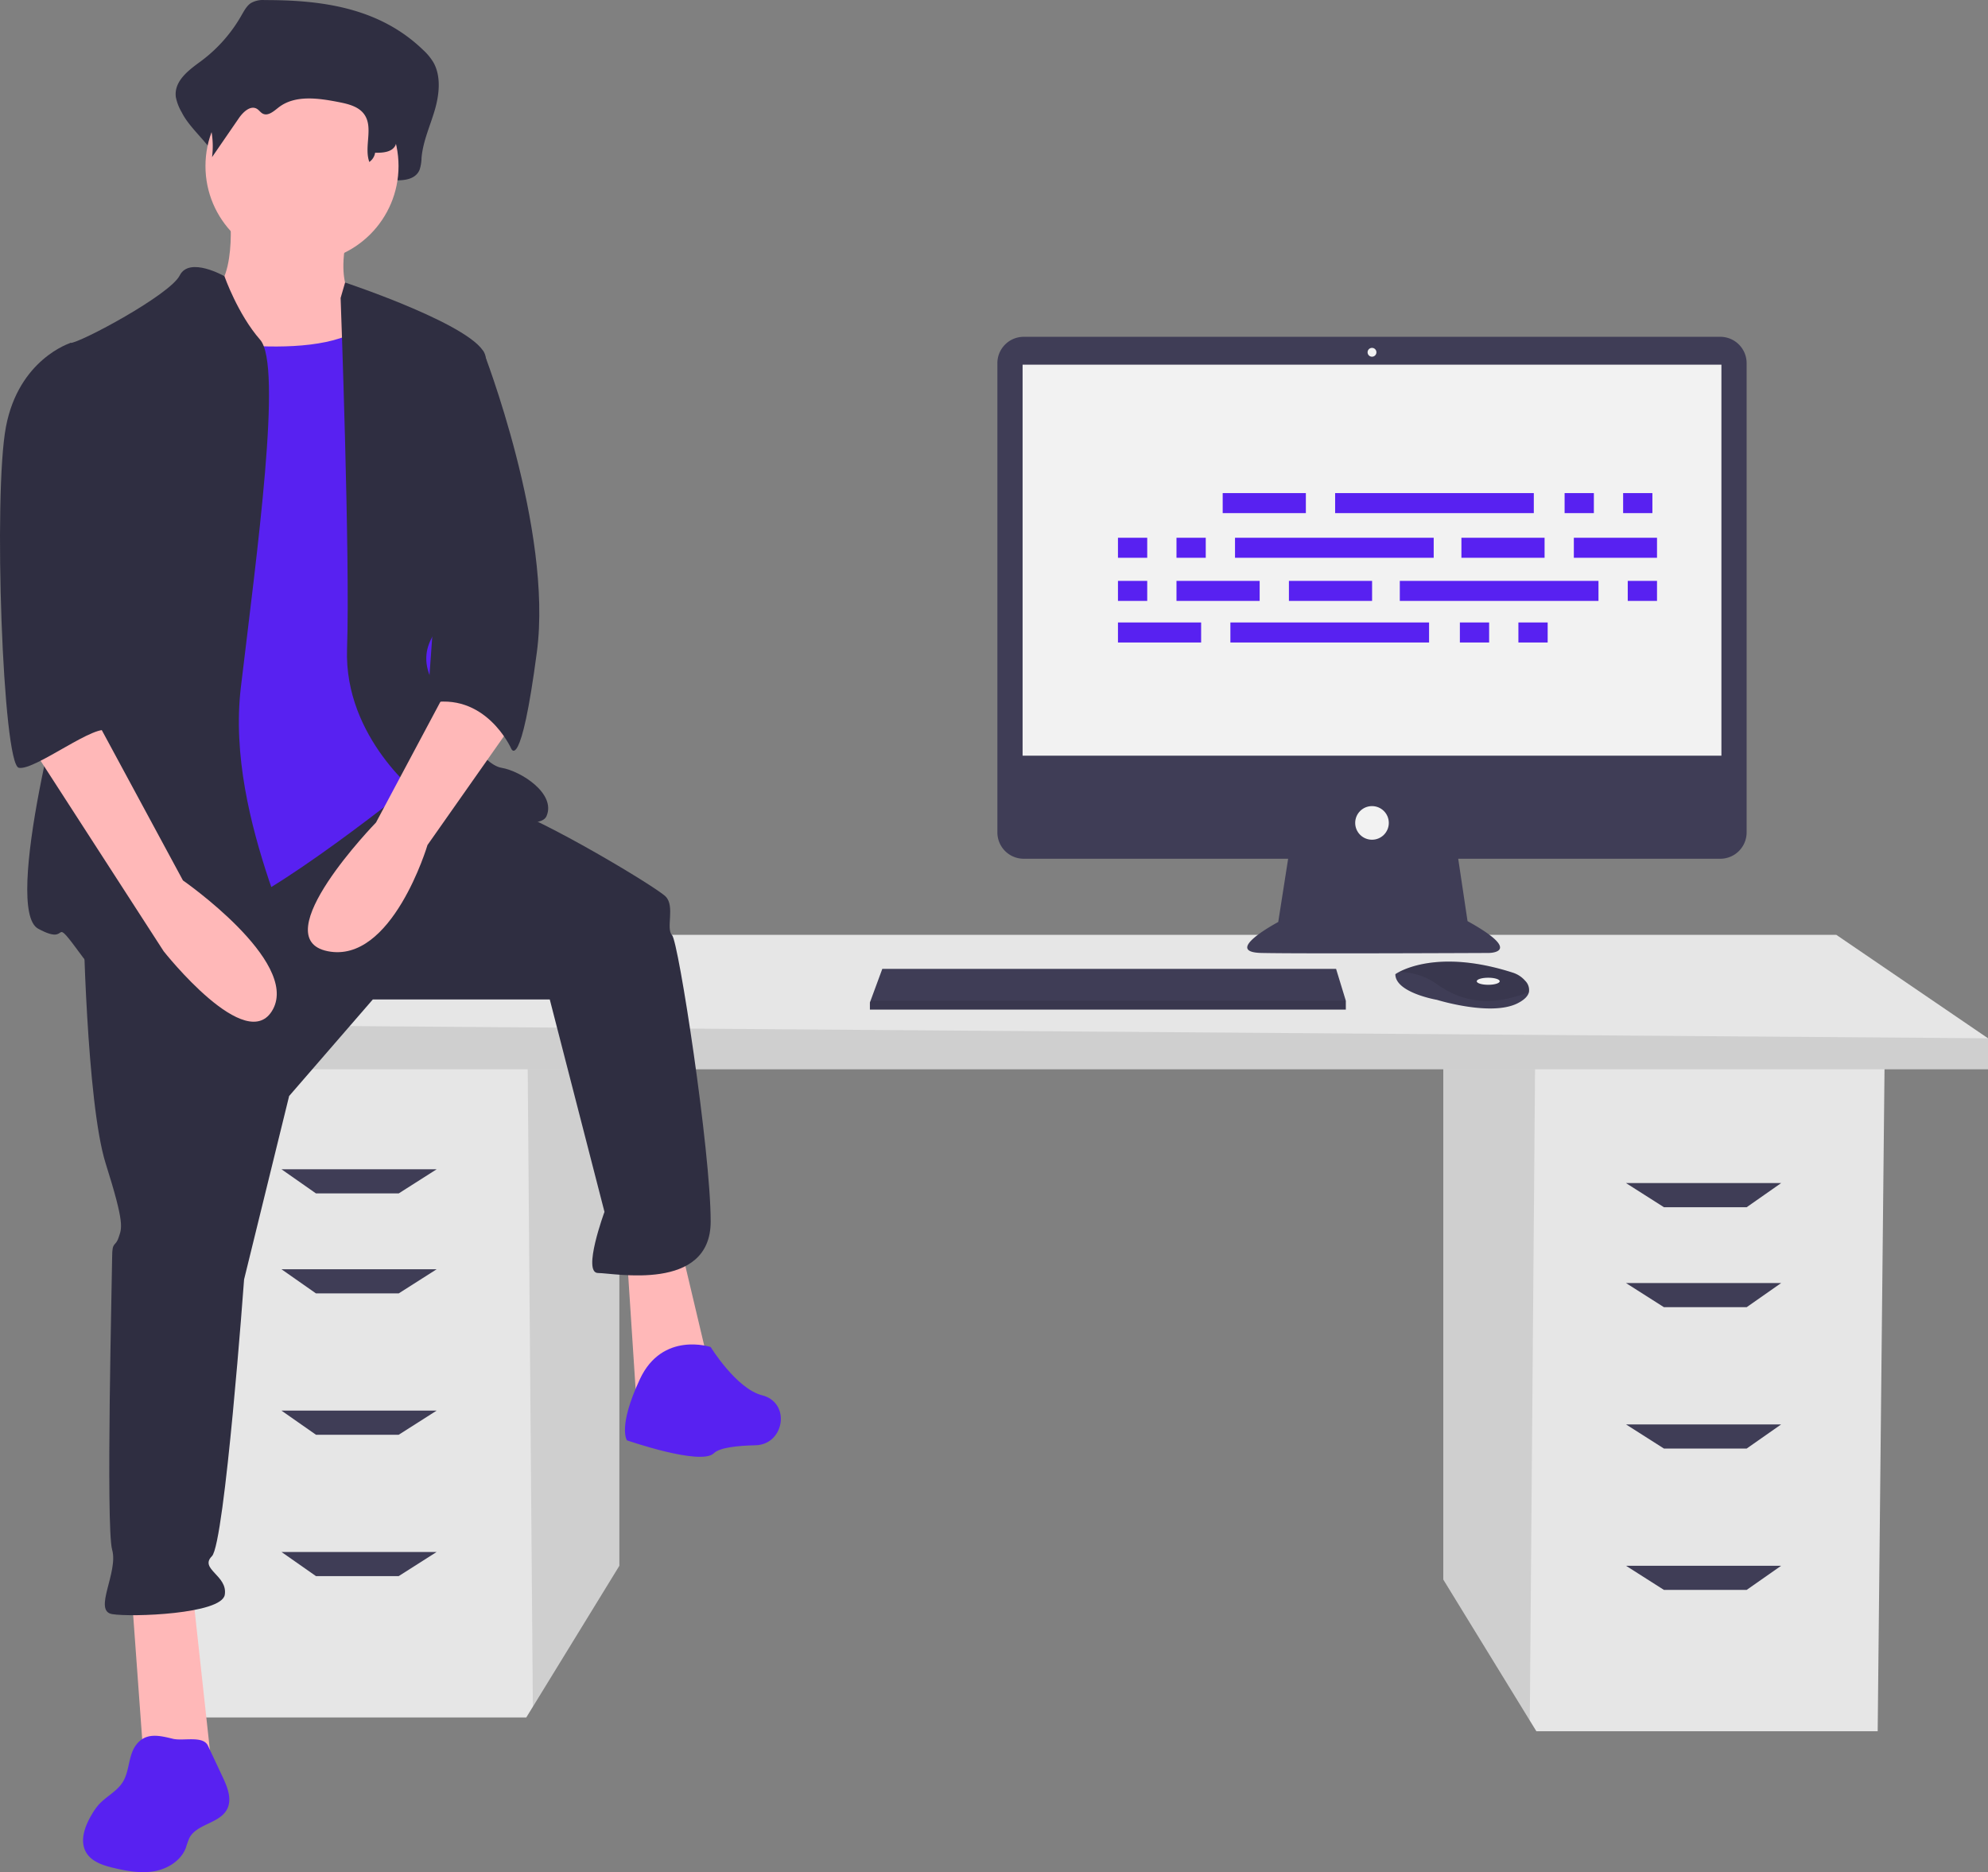<svg xmlns="http://www.w3.org/2000/svg" width="711.188" height="669.711" viewBox="0 0 711.188 669.711">
  <rect x="0" y="0" width="711.188" height="669.711" fill="#808080" stroke="none"/>
  <g id="Landing_Image" data-name="Landing Image" transform="translate(0 0.028)">
    <path id="Path_3" data-name="Path 3" d="M516.326,380.018V565.013l30.944,50.43,2.355,3.836h122.1l2.467-239.261Z" fill="#e6e6e6"/>
    <path id="Path_4" data-name="Path 4" d="M516.326,380.018V565.013l30.944,50.43,1.9-235.425Z" opacity="0.1"/>
    <path id="Path_5" data-name="Path 5" d="M221.566,375.084v185l-30.944,50.43-2.355,3.835H66.17L63.7,375.084Z" fill="#e6e6e6"/>
    <path id="Path_6" data-name="Path 6" d="M221.566,375.084v185l-30.944,50.43-1.9-235.426Z" opacity="0.1"/>
    <path id="Path_7" data-name="Path 7" d="M711.188,371.385v11.1H47.67V366.451l61.665-32.066H656.923Z" fill="#e6e6e6"/>
    <path id="Path_8" data-name="Path 8" d="M711.188,371.385v11.1H47.67V366.451Z" opacity="0.1"/>
    <path id="Path_9" data-name="Path 9" d="M142.635,426.883h-29.6L100.7,418.25h55.5Z" fill="#3f3d56"/>
    <path id="Path_10" data-name="Path 10" d="M142.635,462.649h-29.6L100.7,454.016h55.5Z" fill="#3f3d56"/>
    <path id="Path_11" data-name="Path 11" d="M142.635,513.215h-29.6L100.7,504.581h55.5Z" fill="#3f3d56"/>
    <path id="Path_12" data-name="Path 12" d="M142.635,563.78h-29.6L100.7,555.147h55.5Z" fill="#3f3d56"/>
    <path id="Path_13" data-name="Path 13" d="M595.257,431.816h29.6l12.333-8.633h-55.5Z" fill="#3f3d56"/>
    <path id="Path_14" data-name="Path 14" d="M595.257,467.582h29.6l12.333-8.633h-55.5Z" fill="#3f3d56"/>
    <path id="Path_15" data-name="Path 15" d="M595.257,518.148h29.6l12.333-8.633h-55.5Z" fill="#3f3d56"/>
    <path id="Path_16" data-name="Path 16" d="M595.257,568.713h29.6l12.333-8.633h-55.5Z" fill="#3f3d56"/>
    <path id="Path_17" data-name="Path 17" d="M859.82,235.615H610.634a9.423,9.423,0,0,0-9.424,9.425V412.9a9.423,9.423,0,0,0,9.425,9.424h94.592l-3.544,22.626s-20.253,10.759-6.013,11.076,81.328,0,81.328,0,12.974,0-7.595-11.392l-3.334-22.31h93.75a9.423,9.423,0,0,0,9.424-9.425V245.039a9.423,9.423,0,0,0-9.424-9.424Z" transform="translate(-244.406 -115.159)" fill="#3f3d56"/>
    <rect id="Rectangle_5" data-name="Rectangle 5" width="249.996" height="139.871" transform="translate(365.823 130.424)" fill="#f2f2f2"/>
    <circle id="Ellipse_3" data-name="Ellipse 3" cx="1.582" cy="1.582" r="1.582" transform="translate(489.239 124.412)" fill="#f2f2f2"/>
    <circle id="Ellipse_4" data-name="Ellipse 4" cx="6.013" cy="6.013" r="6.013" transform="translate(484.808 288.333)" fill="#f2f2f2"/>
    <path id="Path_18" data-name="Path 18" d="M481.452,357.952v3.165H311.2v-2.532l.234-.633,4.2-11.392H477.971Z" fill="#3f3d56"/>
    <path id="Path_19" data-name="Path 19" d="M791.376,470.013c-.31,1.326-1.481,2.725-4.127,4.047-9.493,4.747-28.8-1.266-28.8-1.266s-14.873-2.532-14.873-9.177a11.861,11.861,0,0,1,1.3-.775c3.991-2.112,17.225-7.322,40.691.221a9.786,9.786,0,0,1,4.46,2.923,4.667,4.667,0,0,1,1.342,4.027Z" transform="translate(-244.406 -115.159)" fill="#3f3d56"/>
    <path id="Path_20" data-name="Path 20" d="M791.376,470.013c-11.62,4.452-21.977,4.785-32.607-2.6a23.343,23.343,0,0,0-13.886-4.573c3.991-2.112,17.225-7.322,40.69.221a9.786,9.786,0,0,1,4.46,2.923,4.667,4.667,0,0,1,1.342,4.027Z" transform="translate(-244.406 -115.159)" opacity="0.1"/>
    <ellipse id="Ellipse_5" data-name="Ellipse 5" cx="4.114" cy="1.266" rx="4.114" ry="1.266" transform="translate(528.286 349.724)" fill="#f2f2f2"/>
    <path id="Path_21" data-name="Path 21" d="M481.452,357.952v3.165H311.2v-2.532l.234-.633Z" opacity="0.1"/>
    <path id="Path_22" data-name="Path 22" d="M339.068,115.159a8.554,8.554,0,0,0-4.961,1.108c-1.476,1.011-2.406,2.782-3.356,4.429A52.986,52.986,0,0,1,316.317,137c-4.289,3.142-9.742,7.06-9.008,12.853a17.371,17.371,0,0,0,2.091,5.426c3.957,7.987,14.754,14.159,13.692,23.273,3.931-6.581-1.327-9.835,2.6-16.416,1.872-3.134,5.124-6.672,7.951-4.7.946.659,1.568,1.841,2.553,2.419,2.351,1.38,4.853-1.258,6.934-3.126,7.177-6.443,17.383-4.755,26.314-2.747,4.216.948,8.847,2.191,11.34,6.221,3.277,5.3-3.113,11.02-4.728,17.01a3.264,3.264,0,0,0,3.5,4.062c2.68-.264,5.854-.481,6.013-1.657,3.372.12,7.5-.262,8.947-3.773a14.761,14.761,0,0,0,.693-4.293c.53-5.9,3.033-11.277,4.691-16.89s2.379-12.191-.419-17.167a19.865,19.865,0,0,0-3.666-4.456C379.94,117.67,359.063,115.136,339.068,115.159Z" transform="translate(-244.406 -115.159)" fill="#2f2e41"/>
    <path id="Path_23" data-name="Path 23" d="M326.544,190.064s3.453,28.778-9.209,31.081,11.511,41.441,11.511,41.441l57.557,6.907L372.59,223.447s-9.209-3.453-3.453-26.476S326.544,190.064,326.544,190.064Z" transform="translate(-244.406 -115.159)" fill="#ffb8b8"/>
    <path id="Path_24" data-name="Path 24" d="M47.028,569.318l4.6,63.313H75.806L68.9,569.318Z" fill="#ffb8b8"/>
    <path id="Path_25" data-name="Path 25" d="M224.3,449.6l3.453,52.952,26.477-11.511L243.872,447.3Z" fill="#ffb8b8"/>
    <path id="Path_26" data-name="Path 26" d="M274.167,442.738s1.151,66.766,8.058,88.637,5.756,23.023,4.6,26.476-2.3,1.151-2.3,6.907-2.3,96.7,0,104.753-6.907,21.872,0,23.023,39.139,0,40.29-6.907-9.209-9.209-4.6-13.814,11.511-99,11.511-99L347.84,507.2l29.93-34.534h63.313l19.569,75.975s-8.058,21.872-2.3,21.872,40.29,6.907,40.29-18.418-11.512-100.148-13.814-102.45,1.151-10.36-2.3-13.814S438.78,408.2,423.815,403.6s-35.958-10.085-35.958-10.085Z" transform="translate(-244.406 -115.159)" fill="#2f2e41"/>
    <path id="Path_27" data-name="Path 27" d="M498.639,596.991s-17.267-5.756-25.325,11.511-4.6,21.872-4.6,21.872,26.476,9.209,31.081,4.6c2-2,8.365-2.7,14.913-2.846,9.973-.224,12.626-14.333,3.207-17.619q-.421-.147-.853-.255C507.848,611.955,498.639,596.991,498.639,596.991Z" transform="translate(-244.406 -115.159)" fill="#5821f1"/>
    <circle id="Ellipse_6" data-name="Ellipse 6" cx="34.534" cy="34.534" r="34.534" transform="translate(73.504 24.831)" fill="#ffb8b8"/>
    <path id="Path_28" data-name="Path 28" d="M307.55,235.534s56.406,11.511,70.219-6.907,19.569,51.8,19.569,51.8l6.907,73.673-10.36,40.29s-54.1,43.743-71.37,47.2-43.743,5.756-43.743,5.756,8.058-127.776,8.058-130.078S307.55,235.534,307.55,235.534Z" transform="translate(-244.406 -115.159)" fill="#5821f1"/>
    <path id="Path_29" data-name="Path 29" d="M324.7,213.945s-12.55-7.189-16-.282-35.685,24.173-39.138,24.173,6.907,95.544,2.3,107.056-26.476,95.544-13.814,102.451,3.453-6.907,16.116,10.36,74.824,17.267,78.277,10.36-27.627-58.708-21.872-107.056,14.965-115.114,6.907-124.323S324.7,213.945,324.7,213.945Z" transform="translate(-244.406 -115.159)" fill="#2f2e41"/>
    <path id="Path_30" data-name="Path 30" d="M366.258,221.72l1.6-5.518s47.9,15.878,50.2,26.238,1.151,82.882-6.907,88.638-19.569,14.965-11.511,28.778,17.267,28.778,24.174,29.93,19.569,9.209,16.116,17.267-44.894-6.907-44.894-6.907-27.627-20.72-26.476-52.952S366.258,221.72,366.258,221.72Z" transform="translate(-244.406 -115.159)" fill="#2f2e41"/>
    <path id="Path_31" data-name="Path 31" d="M406.548,357.554l-27.627,51.8S338.631,450.8,361.654,455.4s35.685-37.987,35.685-37.987l29.93-42.592Z" transform="translate(-244.406 -115.159)" fill="#ffb8b8"/>
    <path id="Path_32" data-name="Path 32" d="M340.75,124.195a7.838,7.838,0,0,0-4.039.783,9.413,9.413,0,0,0-2.732,3.131,39.773,39.773,0,0,1-11.75,11.524c-3.491,2.221-7.93,4.99-7.333,9.084a11.36,11.36,0,0,0,1.7,3.835,30.164,30.164,0,0,1,3.665,18.8l9.6-13.954c1.524-2.215,4.171-4.715,6.472-3.324.77.466,1.276,1.3,2.078,1.71,1.914.975,3.95-.889,5.644-2.21,5.842-4.554,14.151-3.361,21.421-1.942,3.432.67,7.2,1.549,9.231,4.4,3.372,4.733-.149,11.572,1.819,17.04a5.023,5.023,0,0,0,2.079-3.317c2.745.085,6.108-.185,7.283-2.666a9.188,9.188,0,0,0,.564-3.034c.432-4.168,2.469-7.971,3.819-11.938s1.937-8.616-.341-12.133a14.68,14.68,0,0,0-2.984-3.149C374.022,125.97,357.027,124.178,340.75,124.195Z" transform="translate(-244.406 -115.159)" fill="#2f2e41"/>
    <path id="Path_33" data-name="Path 33" d="M406.548,237.836l10.725,2.847s24.96,63.919,19.2,107.662-9.209,34.534-9.209,34.534-9.209-20.72-29.93-16.116Z" transform="translate(-244.406 -115.159)" fill="#2f2e41"/>
    <path id="Path_34" data-name="Path 34" d="M293.029,739.422c-2.776,3.772-2.219,9.165-4.678,13.151-2.131,3.455-6.148,5.267-8.814,8.329a22.329,22.329,0,0,0-2.266,3.26c-2.473,4.143-4.483,9.452-2.048,13.616,1.959,3.35,6.078,4.66,9.855,5.552,4.774,1.128,9.734,2.031,14.564,1.169s9.549-3.819,11.271-8.412a32.5,32.5,0,0,1,1.205-3.4c2.617-5.153,10.828-5.209,13.506-10.33,1.875-3.584.151-7.916-1.571-11.576L318.791,739.6c-1.746-3.709-8.824-1.576-12.513-2.465C301.465,735.978,296.491,734.7,293.029,739.422Z" transform="translate(-244.406 -115.159)" fill="#5821f1"/>
    <path id="Path_35" data-name="Path 35" d="M254.6,380.577,302.946,455.4s29.93,37.987,39.139,20.72-32.232-46.045-32.232-46.045l-31.081-57.557Z" transform="translate(-244.406 -115.159)" fill="#ffb8b8"/>
    <path id="Path_36" data-name="Path 36" d="M278.772,240.138l-9.209-2.3s-18.418,5.756-23.023,29.93-1.151,120.869,4.6,122.02,28.427-16.837,32.056-13.023-7.882-15.755-4.429-26.116S278.772,240.138,278.772,240.138Z" transform="translate(-244.406 -115.159)" fill="#2f2e41"/>
    <g id="Group_13" data-name="Group 13">
      <rect id="Rectangle_55" data-name="Rectangle 55" width="29.752" height="7.163" transform="translate(437.407 176.363)" fill="#5821f1"/>
      <rect id="Rectangle_56" data-name="Rectangle 56" width="10.468" height="7.163" transform="translate(559.722 176.363)" fill="#5821f1"/>
      <rect id="Rectangle_57" data-name="Rectangle 57" width="10.468" height="7.163" transform="translate(580.659 176.363)" fill="#5821f1"/>
      <rect id="Rectangle_58" data-name="Rectangle 58" width="71.075" height="7.163" transform="translate(477.628 176.363)" fill="#5821f1"/>
      <rect id="Rectangle_59" data-name="Rectangle 59" width="29.752" height="7.163" transform="translate(399.941 222.644)" fill="#5821f1"/>
      <rect id="Rectangle_60" data-name="Rectangle 60" width="10.468" height="7.163" transform="translate(522.256 222.644)" fill="#5821f1"/>
      <rect id="Rectangle_61" data-name="Rectangle 61" width="10.468" height="7.163" transform="translate(543.193 222.644)" fill="#5821f1"/>
      <rect id="Rectangle_62" data-name="Rectangle 62" width="71.075" height="7.163" transform="translate(440.162 222.644)" fill="#5821f1"/>
      <rect id="Rectangle_63" data-name="Rectangle 63" width="29.752" height="7.163" transform="translate(522.807 192.341)" fill="#5821f1"/>
      <rect id="Rectangle_64" data-name="Rectangle 64" width="29.752" height="7.163" transform="translate(563.028 192.341)" fill="#5821f1"/>
      <rect id="Rectangle_66" data-name="Rectangle 66" width="10.468" height="7.163" transform="translate(399.941 192.341)" fill="#5821f1"/>
      <rect id="Rectangle_67" data-name="Rectangle 67" width="10.468" height="7.163" transform="translate(420.878 192.341)" fill="#5821f1"/>
      <rect id="Rectangle_68" data-name="Rectangle 68" width="71.075" height="7.163" transform="translate(441.815 192.341)" fill="#5821f1"/>
      <rect id="Rectangle_69" data-name="Rectangle 69" width="29.752" height="7.163" transform="translate(461.099 207.768)" fill="#5821f1"/>
      <rect id="Rectangle_70" data-name="Rectangle 70" width="29.752" height="7.163" transform="translate(420.878 207.768)" fill="#5821f1"/>
      <rect id="Rectangle_71" data-name="Rectangle 71" width="10.468" height="7.163" transform="translate(399.941 207.768)" fill="#5821f1"/>
      <rect id="Rectangle_73" data-name="Rectangle 73" width="10.468" height="7.163" transform="translate(582.312 207.768)" fill="#5821f1"/>
      <rect id="Rectangle_74" data-name="Rectangle 74" width="71.075" height="7.163" transform="translate(500.768 207.768)" fill="#5821f1"/>
    </g>
  </g>
</svg>
